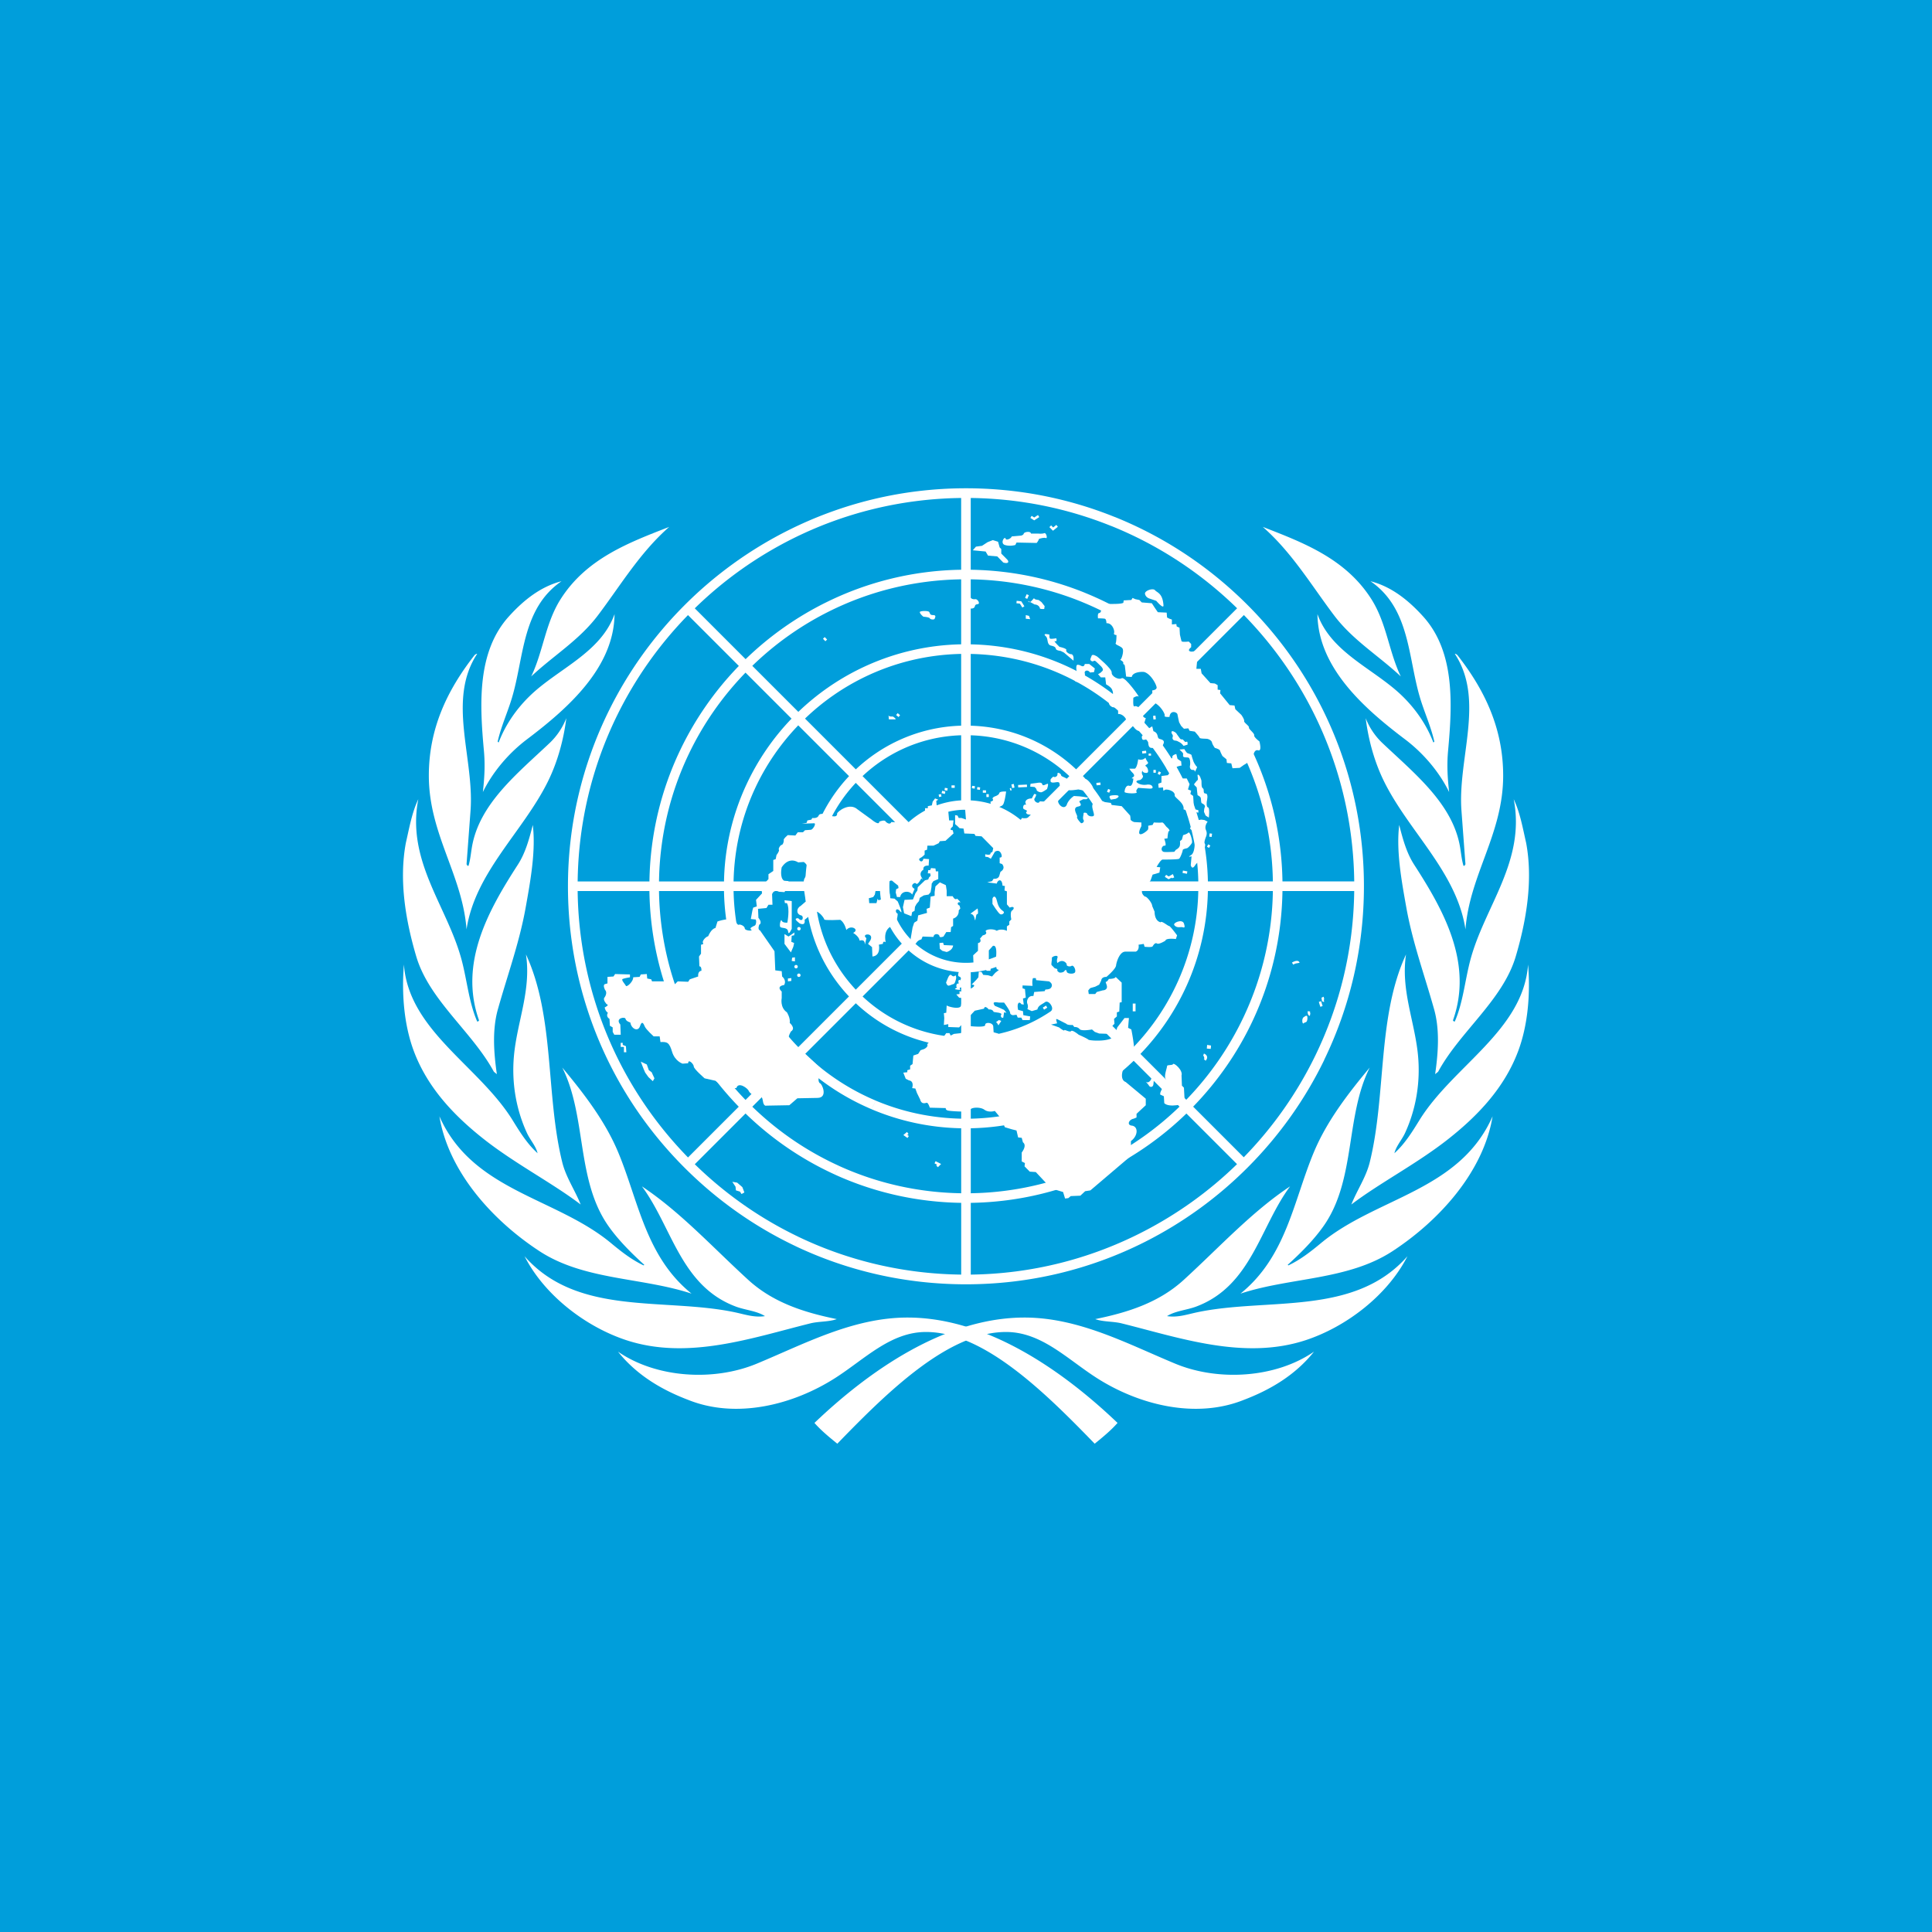 <svg viewBox="0 0 800 800" width="800" height="800" xmlns:xlink="http://www.w3.org/1999/xlink"
   xmlns="http://www.w3.org/2000/svg">
   <defs id="defs8" />
   <path fill="#009edb" fill-rule="evenodd" d="M 0,0 H 800 V 800 H 0 Z" id="path1" style="stroke-width:0.816" />
   <path id="a" fill="#ffffff"
      d="m 462.75,589.2 c -2.694,3.079 -6.18,5.956 -9.466,8.608 -21.233,-21.943 -46.16,-46.262 -69.854,-46.262 -14.69,0 -25.27,11.182 -37.613,19.072 -17.13,10.949 -40.626,17.115 -60.761,9.08 -10.83,-4.113 -21.323,-10.17 -29.165,-20.01 15.848,10.93 39.58,12.4 57.472,4.977 19.776,-8.205 39.904,-19.099 62.44,-19.099 33.223,0 64.797,22.473 86.947,43.635 z M 217.21,520.186 c 21.996,25.039 57.87,16.983 87.234,23.237 4.087,0.87 7.926,2.227 12.313,1.554 -3.49,-2.214 -8.118,-2.463 -12.15,-3.982 -22.783,-8.583 -26.335,-32.967 -38.804,-49.748 15.926,10.587 29.12,25.082 44.012,38.703 10.364,9.48 23.277,13.537 36.67,16.262 -3.218,1.176 -7.428,0.899 -10.894,1.758 -24.056,5.968 -50.727,15.388 -76.324,6.941 -16.52,-5.451 -33.71,-18.361 -42.057,-34.725 z m -35.258,-57.95 c 13.72,31.063 48.191,33.496 71.111,52.552 4.358,3.624 8.679,6.959 13.466,9.191 l 0.247,-0.25 c -5.289,-4.785 -11.012,-10.488 -15.109,-16.44 -13.1,-19.035 -8.74,-45.052 -18.841,-65.232 9.177,10.988 17.784,22.302 23.068,34.883 8.503,20.246 11.392,43.342 30.463,58.726 -20.64,-6.81 -44.452,-5.454 -63.039,-17.628 -19.537,-12.797 -37.644,-32.996 -41.366,-55.802 z M 167.255,399.39 c 1.984,27.368 31.12,41.987 45.014,64.484 2.967,4.805 6.02,9.765 10.33,13.645 -0.672,-2.913 -3.07,-5.495 -4.39,-8.354 -4.455,-9.653 -6.472,-20.823 -5.36,-32.31 1.354,-13.975 7.18,-26.953 4.944,-41.655 11.975,25.848 8.112,58.162 15.033,86.11 1.531,6.183 5.296,11.594 7.616,17.45 -11.766,-8.951 -27.185,-16.896 -40.1,-27.076 -12.49,-9.845 -23.332,-21.384 -28.967,-36.399 -4.06,-10.819 -5.117,-23.724 -4.12,-35.895 z m 0.814,-50.426 c 1.405,-6.108 2.48,-12.43 5.138,-18.033 -5.031,25.817 12.144,44.466 18.008,66.802 2.21,8.417 2.966,17.36 6.37,25.215 0.317,0.17 0.592,-0.16 0.788,-0.414 -8.473,-23.771 3.948,-45.74 16.049,-64.477 3.18,-4.925 4.712,-10.66 6.197,-16.458 1.308,10.761 -0.982,23.218 -2.973,34.322 -2.563,14.296 -7.449,27.695 -11.332,41.488 -2.557,8.617 -1.883,18.342 -0.571,27.37 l -1.234,-0.984 c -9.009,-16.632 -26.784,-29.625 -32.152,-47.778 -4.29,-14.508 -7.258,-31.269 -4.288,-47.053 z m 9.502,-27.771 c 0,-19.537 7.607,-35.474 19.018,-50.024 0.331,-0.165 0.567,-0.497 0.994,-0.42 -12.561,19.109 -1.128,43.229 -2.742,64.902 l -1.657,22.244 c 0.246,0.162 0.246,0.83 0.83,0.574 0.742,-2.48 0.967,-5.118 1.399,-7.679 3.024,-17.932 18.77,-30.414 32.125,-43.074 a 28.528,28.528 0 0 0 6.961,-10.342 c -1.11,8.933 -3.602,18.09 -7.612,26.208 -10.279,20.81 -30.132,37.608 -33.703,61.257 -1.731,-22.665 -15.613,-39.514 -15.613,-63.646 z m 33.112,-65.903 c 6.316,-7.004 13.396,-12.46 21.824,-14.617 -16.366,11.253 -15.477,31.366 -20.488,48.183 -1.832,6.149 -4.525,11.91 -5.957,18.265 l 0.415,0.33 c 2.722,-7.184 7.394,-14.09 13.481,-19.833 11.511,-10.86 28.818,-17.434 34.514,-33.32 -0.26,22.076 -19.079,38.858 -36.266,51.84 -7.71,5.824 -14.26,13.642 -18.258,21.838 0.668,-6.1 0.971,-11.175 0.427,-17.129 -1.764,-19.285 -2.909,-40.904 10.308,-55.557 z m 66.428,-37.117 c -12.146,10.658 -20.25,24.377 -29.582,36.709 -7.76,10.257 -18.409,16.612 -27.567,25.219 4.943,-10.256 5.856,-22.008 12.134,-31.93 10.735,-16.967 28.478,-23.552 45.015,-29.998 z" />
   <use xlink:href="#a" width="100%" height="100%" fill="#ffffff" transform="matrix(-1,0,0,1,800,0)" id="use1" />
   <g fill="#ffffff" id="g8" transform="translate(-200)">
      <path
         d="m 748.33,438.85 -3.588,-1.958 a 161.5,161.5 0 0 1 -29.726,42.309 l -20.959,-20.96 c 10.268,-10.58 18.547,-22.59 24.646,-35.57 l -3.57,-1.953 a 127.56,127.56 0 0 1 -23.925,34.672 l -18.986,-18.986 a 100.06,100.06 0 0 0 19.286,-28.589 l -3.543,-1.933 a 96.54,96.54 0 0 1 -18.584,27.687 l -20.982,-20.982 a 66.27,66.27 0 0 0 13.406,-20.997 l -3.544,-1.933 a 62.703,62.703 0 0 1 -12.685,20.103 l -19.044,-19.041 a 35.338,35.338 0 0 0 9.016,-21.765 h 26.956 a 62.14,62.14 0 0 1 -4.243,20.703 l 3.544,1.933 a 66.37,66.37 0 0 0 4.668,-22.637 h 29.715 a 95.622,95.622 0 0 1 -8.224,36.929 l 3.543,1.933 c 5.403,-12.1 8.39,-25.25 8.653,-38.864 h 26.905 a 126.28,126.28 0 0 1 -11.935,51.766 l 3.572,1.953 c 7.812,-16.624 12.058,-34.845 12.338,-53.718 h 29.713 c -0.297,24.318 -6.026,47.344 -16.012,67.94 l 3.589,1.956 c 10.743,-22.127 16.446,-46.562 16.446,-71.883 0,-21.533 -4.126,-42.423 -11.964,-61.803 l -3.682,1.583 c 7.382,18.288 11.384,37.955 11.63,58.234 h -29.717 c -0.241,-16.178 -3.42,-31.866 -9.236,-46.49 l -3.654,1.566 c 5.61,14.138 8.68,29.294 8.917,44.924 h -26.908 a 100.02,100.02 0 0 0 -6.746,-34.29 l -3.655,1.57 a 96.082,96.082 0 0 1 6.433,32.72 h -29.718 a 66.45,66.45 0 0 0 -4.027,-20.982 l -3.654,1.568 a 62.433,62.433 0 0 1 3.712,19.414 h -26.956 a 35.334,35.334 0 0 0 -9.017,-21.765 l 19.063,-19.06 c 5.887,6.26 10.34,13.53 13.2,21.412 l 3.653,-1.568 c -3.06,-8.336 -7.797,-16.027 -14.048,-22.652 l 21.013,-21.011 c 8.967,9.333 15.811,20.169 20.347,31.924 l 3.655,-1.57 c -4.736,-12.21 -11.865,-23.468 -21.193,-33.162 l 19.026,-19.03 c 11.783,12.153 20.836,26.254 26.903,41.559 l 3.654,-1.566 c -6.268,-15.762 -15.605,-30.285 -27.749,-42.796 l 21.01,-21.014 c 14.86,15.222 26.321,32.885 34.061,52.066 l 3.682,-1.583 c -8.178,-20.239 -20.405,-38.828 -36.306,-54.728 -15.959,-15.96 -34.63,-28.215 -54.957,-36.395 l -1.464,3.727 c 19.223,7.743 36.925,19.218 52.175,34.105 l -21.01,21.013 c -12.3,-11.92 -26.55,-21.16 -42.02,-27.42 l -1.45,3.696 c 14.96,6.069 28.748,15.006 40.663,26.564 l -19.025,19.026 c -9.249,-8.898 -19.914,-15.807 -31.475,-20.537 l -1.452,3.695 c 11.062,4.533 21.264,11.145 30.12,19.65 l -21.01,21.01 c -5.91,-5.57 -12.668,-9.942 -19.97,-12.991 l -1.453,3.698 a 62.362,62.362 0 0 1 18.615,12.103 l -19.06,19.06 c -6.058,-5.426 -13.651,-8.571 -21.77,-9.014 V 304.47 a 62.274,62.274 0 0 1 22.215,4.807 l 1.453,-3.699 c -7.424,-3.101 -15.418,-4.838 -23.667,-5.08 v -29.717 c 12.032,0.242 23.69,2.687 34.528,7.129 l 1.452,-3.696 c -11.294,-4.62 -23.446,-7.16 -35.98,-7.402 v -26.92 c 15.955,0.244 31.426,3.426 45.815,9.26 l 1.45,-3.696 c -14.847,-6.014 -30.803,-9.29 -47.267,-9.534 v -29.72 c 20.24,0.246 39.871,4.235 58.125,11.585 l 1.464,-3.727 c -19.314,-7.777 -40.126,-11.874 -61.572,-11.874 -26.495,0 -51.529,6.321 -73.729,17.477 l 1.811,3.466 c 21.482,-10.764 45.25,-16.628 69.933,-16.926 v 29.72 a 130.2,130.2 0 0 0 -56.117,13.608 l 1.805,3.456 c 16.713,-8.273 35.162,-12.806 54.312,-13.098 v 26.91 a 99.56,99.56 0 0 0 -41.81,10.081 l 1.815,3.472 c 12.341,-5.99 25.911,-9.3 39.995,-9.584 v 29.719 a 66.129,66.129 0 0 0 -26.195,6.24 l 1.825,3.486 c 7.566,-3.516 15.82,-5.493 24.37,-5.758 v 26.96 a 35.496,35.496 0 0 0 -11.846,2.737 l 1.822,3.483 a 31.63,31.63 0 0 1 12.01,-2.35 c 8.466,0 16.425,3.297 22.413,9.283 5.988,5.987 9.284,13.95 9.284,22.417 0,17.478 -14.217,31.702 -31.698,31.702 -8.469,0 -16.43,-3.298 -22.417,-9.285 -5.987,-5.99 -9.284,-13.95 -9.284,-22.417 0,-8.468 3.297,-16.43 9.284,-22.417 a 31.674,31.674 0 0 1 10.407,-6.933 l -1.822,-3.484 a 35.632,35.632 0 0 0 -9.91,6.285 l -19.07,-19.071 a 62.443,62.443 0 0 1 16.455,-11.153 l -1.825,-3.486 a 66.742,66.742 0 0 0 -17.42,11.852 l -21.032,-21.033 a 96.267,96.267 0 0 1 24.653,-17.194 l -1.815,-3.472 a 100.64,100.64 0 0 0 -25.611,17.89 l -19.06,-19.058 a 127.08,127.08 0 0 1 32.168,-22.725 l -1.805,-3.456 a 131.7,131.7 0 0 0 -33.13,23.417 L 487.69,251.892 a 160.95,160.95 0 0 1 40.368,-28.763 l -1.81,-3.466 c -32.088,16.125 -58.21,42.403 -74.118,74.617 l 3.453,1.863 a 160.96,160.96 0 0 1 29.3,-41.445 l 21.056,21.056 a 131.53,131.53 0 0 0 -24.141,34.556 l 3.44,1.857 c 5.87,-12.263 13.74,-23.621 23.463,-33.648 l 19.061,19.059 a 100.56,100.56 0 0 0 -18.75,27.436 l 3.447,1.86 a 96.044,96.044 0 0 1 18.079,-26.521 l 21.032,21.033 a 66.726,66.726 0 0 0 -12.863,19.673 l 3.475,1.88 a 62.34,62.34 0 0 1 12.173,-18.768 l 19.07,19.07 c -5.235,5.852 -8.559,13.417 -9.02,21.755 h -26.962 a 62.413,62.413 0 0 1 4.739,-22.059 l -3.476,-1.88 a 66.147,66.147 0 0 0 -5.233,23.939 h -29.715 c 0.268,-13.373 3.267,-26.286 8.7,-38.124 l -3.448,-1.86 a 99.536,99.536 0 0 0 -9.218,39.985 h -26.913 c 0.283,-18.584 4.546,-36.512 12.358,-52.832 l -3.439,-1.857 c -7.994,16.6 -12.591,35.129 -12.883,54.689 h -29.721 c 0.292,-24.271 5.964,-47.658 16.387,-68.855 l -3.453,-1.863 c -10.835,21.946 -16.952,46.619 -16.952,72.704 0,15.956 2.279,31.55 6.632,46.448 l 3.892,-0.98 a 161.3,161.3 0 0 1 -6.506,-43.482 h 29.716 a 131.37,131.37 0 0 0 5.622,36.223 l 3.853,-0.97 c -3.446,-11.298 -5.32,-23.137 -5.506,-35.253 h 26.908 a 100.49,100.49 0 0 0 4.752,28.662 l 3.86,-0.974 a 96.35,96.35 0 0 1 -4.64,-27.688 h 29.715 a 66.558,66.558 0 0 0 3.824,20.412 l 3.862,-0.975 a 62.595,62.595 0 0 1 -3.717,-19.436 h 26.959 a 35.334,35.334 0 0 0 9.014,21.765 l -19.061,19.062 c -5.88,-6.258 -10.332,-13.519 -13.196,-21.39 l -3.862,0.974 c 3.05,8.554 7.858,16.447 14.25,23.222 l -21.01,21.012 c -10.22,-10.64 -17.7,-23.25 -22.13,-36.95 l -3.86,0.974 c 4.6,14.386 12.444,27.62 23.191,38.79 l -19.029,19.03 c -14.23,-14.674 -24.508,-32.179 -30.315,-51.232 l -3.853,0.971 c 5.984,19.737 16.617,37.877 31.36,53.067 l -21.011,21.012 c -18.596,-19.054 -31.878,-41.923 -39.18,-66.819 l -3.893,0.98 c 7.66,26.21 21.79,50.237 41.638,70.08 13.441,13.445 28.804,24.266 45.46,32.24 l 1.972,-3.498 c -15.763,-7.512 -30.344,-17.635 -43.19,-30.177 l 21.01,-21.01 a 131.1,131.1 0 0 0 36.837,25.209 l 1.96,-3.478 c -13.157,-5.97 -25.325,-14.202 -35.986,-24.537 l 19.027,-19.028 c 8.918,8.58 19.157,15.305 30.245,20.016 l 1.96,-3.472 c -10.77,-4.52 -20.73,-11.02 -29.39,-19.34 l 21.012,-21.012 c 6.752,6.37 14.612,11.167 23.133,14.22 l 1.986,-3.517 a 62.285,62.285 0 0 1 -22.31,-13.51 l 19.061,-19.062 c 6.054,5.43 13.646,8.573 21.765,9.018 v 26.959 a 62.55,62.55 0 0 1 -18.516,-3.404 l -1.986,3.517 a 66.404,66.404 0 0 0 20.502,3.856 v 29.713 c -12.296,-0.246 -24.21,-2.792 -35.249,-7.423 l -1.959,3.472 c 11.641,4.948 24.215,7.672 37.208,7.923 v 26.909 c -17.706,-0.273 -34.806,-4.165 -50.494,-11.283 l -1.96,3.477 c 16.285,7.442 34.056,11.501 52.455,11.776 v 29.712 c -23.602,-0.283 -46.38,-5.634 -67.111,-15.51 l -1.973,3.498 c 21.91,10.487 46.06,16.031 71.07,16.031 26.233,0 51.51,-6.13 74.258,-17.64 l -1.878,-3.643 c -21.215,10.745 -45.098,16.955 -70.398,17.266 v -29.713 c 20.059,-0.297 39.368,-5.105 56.814,-13.88 l -1.855,-3.596 A 126.23,126.23 0 0 1 601.976,494.1 v -26.909 c 15.05,-0.29 29.535,-3.9 42.657,-10.446 l -1.844,-3.578 a 95.58,95.58 0 0 1 -40.813,10.053 v -29.713 c 9.585,-0.28 18.812,-2.587 27.21,-6.698 l -1.83,-3.557 a 62.204,62.204 0 0 1 -25.38,6.284 V 402.58 a 35.326,35.326 0 0 0 21.768,-9.018 l 19.041,19.043 a 62.85,62.85 0 0 1 -15.43,10.647 l 1.831,3.557 a 66.595,66.595 0 0 0 16.426,-11.377 l 20.978,20.979 a 96.468,96.468 0 0 1 -23.802,16.756 l 1.844,3.578 a 100.27,100.27 0 0 0 24.8,-17.492 l 18.985,18.984 a 127.52,127.52 0 0 1 -31.482,22.361 l 1.855,3.596 a 131.09,131.09 0 0 0 32.476,-23.106 l 20.959,20.959 c -11.693,11.413 -25.137,21.024 -39.851,28.473 l 1.878,3.643 a 165.13,165.13 0 0 0 42.27,-30.63 c 13.222,-13.219 23.891,-28.305 31.825,-44.645 z"
         id="path2" />
      <path
         d="m 608.42,328.87 0.047,1.193 1.003,-0.048 -0.055,-1.185 z m -1.459,-1.626 h 1.328 v 1.012 h -1.328 z m -1.228,-0.179 0.14,-1.001 -1.167,-0.167 -0.14,0.993 z m -2.152,-0.514 -1.16,-0.168 0.141,-1.004 1.16,0.168 z m -9.58,-1.337 h 1.328 v 1.013 h -1.328 z m -1.736,2.185 0.141,-1.002 -1.16,-0.167 -0.14,1.002 z m -1.04,1.361 -1.332,-0.338 0.242,-0.982 1.332,0.339 z m -2.38,1.247 -0.165,-1.013 0.985,-0.165 0.165,1.012 z m -130.49,105.71 h 1.003 l -0.173,-2.528 -1.331,-0.51 v -0.842 h -0.83 v 1.686 h 1.331 z m 10.31,7.418 1.16,0.851 1.167,2.529 -0.666,1.176 -1.825,-1.685 -1.332,-1.853 -0.666,-1.518 -1.168,-3.038 2.492,1.177 z m 39.564,50.617 -1.168,0.676 -0.665,-1.01 -1.661,-0.509 -0.165,-1.518 -1.332,-2.028 1.998,0.342 2.155,1.853 z m 86.605,-154.03 h -1.828 l -0.333,-3.71 0.998,-0.678 v -1.855 h -5.82 l -0.165,-1.854 0.833,-0.507 -1.331,-0.506 -0.998,1.348 -0.33,1.519 -1.663,0.339 v 0.842 h -1.163 v 2.192 l -4.656,3.88 -9.308,-0.335 c -0.668,1.517 -2.33,-0.17 -2.33,-0.17 -0.33,-1.012 -2.657,0 -2.657,0 0,1.857 -3.158,-0.843 -3.158,-0.843 l -5.82,-4.219 c -3.324,-3.036 -8.31,0.845 -8.476,1.687 0.166,2.363 -3.823,0.507 -3.823,0.507 0,0 -3.324,-1.011 -3.824,0.339 -0.497,1.348 -2.662,1.013 -2.662,1.013 l -0.333,0.674 -1.663,0.337 -0.33,1.011 -1.996,0.34 4.986,-0.17 c 1.33,-0.169 -0.5,2.869 -1.33,2.7 l -2.324,0.169 -0.834,0.842 h -2.16 l -0.997,1.352 -3.157,-0.17 c 0,0 -1.83,1.519 -1.662,2.024 0.166,0.507 -0.333,2.026 -0.833,2.026 -0.499,0 -1.496,1.517 -1.163,2.023 0.334,0.507 -0.997,2.194 -0.997,2.194 l -0.331,1.689 -0.997,0.335 v 4.556 l -1.996,1.35 v 2.024 l -2.994,3.206 0.334,2.698 -2.492,2.7 0.33,2.7 -1.496,0.506 -0.33,1.18 -0.665,3.542 1.662,0.17 c 0.829,-0.338 0.664,2.194 0,2.53 -0.667,0.338 -2.496,1.011 -1.496,1.685 0.998,0.678 -2.66,0.508 -2.66,-0.505 0,-1.01 -1.996,-1.855 -2.493,-1.517 -0.5,0.336 -1.332,-1.518 -1.332,-1.518 -1.828,-1.855 -7.48,0.168 -7.48,0.168 l -0.834,2.699 c -1.826,0.339 -2.99,3.375 -2.99,3.375 -1.496,0.507 -2.659,2.36 -2.16,2.867 0.498,0.507 -0.833,0.675 -0.833,0.675 v 3.713 l -0.83,1.18 0.164,4.048 c 1,0 0.834,1.858 0.834,1.858 -1.663,0.168 -1.333,2.362 -1.333,2.362 l -3.489,1.18 -0.664,1.012 -4.322,-0.17 -1.163,1.182 -1.167,-1.182 h -8.311 l -0.33,-0.843 -1.663,-0.34 -0.168,-1.853 -2.492,0.167 -0.498,1.013 -2.661,0.167 c 0.166,1.688 -2.66,4.22 -2.99,3.547 -0.337,-0.676 -2.164,-2.534 -1.331,-2.868 0.832,-0.34 2.994,-0.679 2.994,-0.679 v -1.18 l -6.153,-0.167 -0.663,1.013 -2.496,0.167 v 2.7 l -1.162,0.338 c -0.833,0.504 0.164,2.362 0.164,2.362 1.164,1.18 -0.164,3.034 -0.164,3.034 -1,1.013 0.829,2.871 0.829,2.871 1.331,0.335 -0.83,1.348 -0.83,1.348 0.33,1.686 1.33,2.193 1.33,2.193 -1,1.686 0.667,2.528 0.667,2.528 l 0.164,2.872 1.164,0.675 v 1.852 l 0.664,1.182 h 2.66 l -0.166,-4.217 c -2.328,-2.7 1.993,-3.375 2.162,-2.365 0.168,1.013 1.996,1.52 1.996,1.52 0.333,2.532 3.16,4.048 3.988,1.52 0.832,-2.534 1.497,-1.013 1.996,0.166 0.499,1.183 3.653,4.051 3.653,4.051 h 2.496 l 0.334,2.363 c 2.825,-0.17 3.654,0.172 4.818,4.048 1.166,3.878 4.323,4.891 4.323,4.891 l 2.328,-0.168 c 0,-2.022 2.328,0.34 2.328,1.354 0,1.008 4.487,4.889 4.487,4.889 l 4.487,1.01 4.16,3.379 3.156,-0.338 h 1.332 c 0.829,-2.871 4.82,0.166 5.15,1.18 0.336,1.012 2.995,2.7 3.324,1.854 0.335,-0.842 2.163,-0.335 2.496,2.193 0.332,2.534 1.494,2.027 1.494,2.027 l 9.477,-0.169 3.324,-2.871 8.48,-0.166 c 4.32,-0.169 1.66,-6.075 0.832,-6.075 -1.497,-1.18 0.497,-6.072 0.497,-6.072 l -12.135,-11.303 c -2.826,0 -0.333,-4.051 -0.333,-4.051 2.16,-1.351 -0.5,-3.54 -0.5,-3.54 0.334,-2.028 -1.164,-4.39 -1.164,-4.39 -2.99,-2.024 -2.16,-5.906 -2.16,-5.906 v -2.7 c -2.492,-2.36 0.998,-2.7 0.998,-2.7 1.162,-2.02 -0.833,-3.54 -0.833,-3.54 l -0.165,-2.194 -2.66,-0.339 -0.33,-7.93 -5.985,-8.601 c -1.166,-0.34 -0.334,-2.363 -0.334,-2.363 1.496,-0.844 -0.335,-2.866 -0.335,-2.866 l -0.165,-3.713 3.49,-0.34 0.832,-1.347 h 1.662 l -0.165,-4.387 c 0.83,-2.193 2.824,-1.013 2.824,-1.013 l 2.327,0.17 1.332,-2.532 0.33,-2.025 -1.827,-0.167 c -1.995,-1.182 -0.998,-5.567 -0.998,-5.567 3.159,-4.726 6.814,-2.026 6.814,-2.026 l 2.33,-0.167 c 3.489,2.36 0.33,6.747 0.33,6.747 -0.665,1.013 -0.33,4.218 -0.33,4.218 l 0.83,5.397 -2.162,1.858 c -1.827,1.013 -1.827,3.374 0.168,3.88 1.329,0.167 0.83,3.374 -1.166,1.18 -2.99,0 1.666,2.7 0.335,2.022 2.993,1.52 2.325,-1.348 2.325,-1.348 l 3.993,-3.206 c 1.497,-1.18 4.157,2.532 4.157,3.039 0,0.505 6.648,0.166 6.648,0.166 1.828,1.181 2.492,4.22 2.492,4.22 1.831,-2.365 5.653,-0.172 2.828,1.18 2.657,1.687 2.657,3.204 2.657,3.204 2.164,-0.674 2.164,1.013 2.164,1.52 0,0.506 0.664,-2.53 0.664,-2.53 -2.493,-1.857 3.324,-2.532 1.664,0.843 l -1,1.52 1.664,1.348 0.164,3.882 c 3.659,-0.34 2.661,-4.895 2.661,-4.895 l 1.662,-0.336 c 0,-1.52 1.162,-0.676 1.162,-0.676 -1.162,-5.737 2.662,-6.747 2.662,-6.747 2.16,-0.506 2.326,-5.064 2.326,-5.064 -1.494,-0.674 -0.666,-3.035 0.998,-1.009 1.66,2.021 -0.998,-4.052 -0.998,-4.052 l -1.33,-1.18 -1.827,-0.168 -0.168,-1.856 h -2.99 l -0.5,2.363 -1.162,0.337 -0.335,-0.676 -0.497,1.856 h -2.992 l -0.165,-2.024 1.828,-0.506 0.665,-1.012 0.497,-2.7 h 2.163 l 2.825,-0.843 c 0.164,-2.868 1.662,-2.192 1.662,-2.192 l 0.997,0.842 1.496,1.181 0.167,1.01 -0.999,0.506 -0.164,1.352 0.499,1.855 h 1.328 c 0.499,-2.7 3.992,-2.7 4.988,-1.012 l 0.999,-2.362 c -2.327,-1.18 -0.044,-3.038 0.62,-2.193 0.665,0.844 2.205,-2.193 2.205,-2.193 0,0 1.163,1.518 0,-0.507 -1.164,-2.025 0.83,-3.036 0.83,-3.036 -0.331,-2.024 2.162,-1.687 2.162,-1.687 l 0.167,-2.698 -2.33,-0.171 c -0.495,2.362 -2.49,0.339 -1.494,-0.167 1,-0.507 1.993,-1.52 1.993,-1.52 V 352.2 l 0.999,-0.337 0.165,-1.687 h 2.495 l 2.16,-1.012 0.5,-0.844 2.326,-0.168 3.324,-3.038 -0.33,-1.348 c -1.995,0 0,-1.52 0,-1.52 l 0.328,-2.524 z"
         id="path3" />
      <path
         d="m 527.84,373.12 -2.993,-0.337 0.168,1.18 h 0.83 c 1.328,2.363 0.166,8.098 0.166,8.098 0,0 -1.993,0.167 -2.327,-0.843 -0.33,-1.012 -1.164,2.194 -0.5,2.7 0.665,0.504 2.994,0 3.16,1.857 0.164,1.854 1.496,-1.182 1.496,-1.182 z"
         id="path4" />
      <path
         d="m 528.5,392.01 0.337,-1.519 -1.167,-0.5 0.164,-2.53 1.003,-0.174 0.165,-1.185 -2.5,1.694 -1.66,-1.01 v 4.047 l 2.663,3.538 z m 0.666,4.389 -1.16,0.167 -0.172,1.352 1.332,0.167 z m -1.496,8.603 -1.41,0.167 v 1.185 l 1.41,-0.167 z m 1.96,-4.006 c 0.39,0 0.703,-0.319 0.703,-0.713 a 0.708,0.708 0 0 0 -0.703,-0.717 0.71,0.71 0 0 0 -0.705,0.717 c 0,0.394 0.316,0.713 0.705,0.713 z"
         id="path5" />
      <circle cx="530.79" cy="403.83" r="0.71" id="circle5" />
      <circle cx="530.83" cy="384.56" r="0.71" id="circle6" />
      <path
         d="m 588.51,364.01 v -3.204 h -0.995 l -0.165,-1.185 -1.833,-0.167 -0.33,0.843 h -0.83 l -0.172,1.352 h 1.003 l 0.164,1.01 -0.665,0.675 -0.33,0.843 -1.331,0.342 -2.993,2.87 -0.165,1.344 -0.83,1.185 -0.995,2.528 -3.494,0.167 -0.666,3.038 0.493,2.528 2.993,1.185 0.337,-1.686 0.995,-0.509 0.172,-1.685 0.658,-1.185 1.003,-1.177 0.33,-1.352 1.66,-1.01 1.998,-0.341 0.83,-1.01 0.337,-2.02 0.118,-1.518 0.713,-1.018 z m 3.488,7.09 v -2.362 l -0.335,-2.194 -2.49,-1.18 -1.828,1.687 -0.334,2.363 v 1.517 l -1.662,0.338 -0.335,4.555 -1.328,0.507 0.167,1.687 -3.656,1.012 -0.333,2.193 -1.328,0.843 -0.669,2.025 -0.83,4.893 c 0,0 1.498,2.868 2.328,1.518 0.832,-1.349 2.16,-1.518 2.16,-1.518 l 0.5,-1.182 4.488,0.169 c 0.333,-1.858 2.494,-1.18 2.494,-0.337 0,0.843 1.663,0.167 1.663,0.167 l 1.162,-1.855 h 1.827 l 0.167,-2.023 0.832,-0.507 v -3.038 c 2.661,-0.843 2.326,-3.373 2.326,-3.373 l 0.669,-0.843 -0.334,-1.18 c -1.332,-0.507 -0.668,-1.69 0.164,-1.352 0.834,0.337 -1.163,-1.519 -1.163,-1.519 -0.997,0.846 -1.826,-1.011 -1.826,-1.011 z m 2.66,20.41 c -0.165,2.024 -2.66,2.7 -2.66,2.7 l -1.828,-0.506 -0.997,-0.844 -0.167,-2.363 1.495,-0.167 0.333,1.013 z m 8.98,-10.79 c 0.36,1.471 0.33,-2.365 0.995,-2.194 0.664,0.168 0.168,-2.36 0.168,-2.36 l -2.993,2.19 c 1.496,0.17 1.66,1.69 1.83,2.364 z m 8.81,-8.78 c 0.664,1.52 0.5,3.713 2.99,5.4 0.842,0.569 -0.499,1.688 -1.332,1.18 -0.83,-0.505 -3.154,-4.219 -3.154,-4.219 v -2.192 c 0.498,-1.349 1.208,-0.823 1.496,-0.169 z m 2.158,50.781 -0.995,-0.342 -1.16,0.85 0.494,0.502 0.494,0.843 z m -6.318,-2.191 v 2.03 m 25.371,-5.317 -0.532,-0.851 -1.324,0.835 0.525,0.859 z m 46.779,36.017 1.498,0.673 0.164,2.868 c 1.997,2.024 8.48,0.338 8.48,-0.169 0,-0.507 -0.335,-6.241 -0.335,-6.241 l -0.833,-0.845 -0.164,-4.22 c 0.664,-2.193 -3.16,-5.4 -3.491,-4.72 -0.333,0.672 -2.494,0.164 -2.494,0.841 0,0.673 -1.328,4.048 -0.664,5.23 0.664,1.182 -0.5,1.182 -0.665,2.362 -0.165,1.18 -1.829,3.208 -1.496,4.221 z m -3.66,-6.75 c -0.315,1.278 -1.493,2.024 -2.158,1.517 -0.669,-0.507 0.827,0.842 1.162,1.52 0.332,0.673 1.328,0.673 1.663,0 0.33,-0.679 0.165,-2.193 0.5,-2.868 0.33,-0.676 -1,-0.844 -1.167,-0.17 z m -7.73,-30.95 h 1.162 v 3.207 h -1.162 z m 17.21,-32.48 c -0.725,-0.983 3.324,-2.7 3.989,-0.674 0.664,2.022 0,1.687 -0.665,1.518 -0.667,-0.17 -2.326,0.505 -3.324,-0.844 z m 3.402,-21.606 1.825,0.334 0.18,-0.994 -1.833,-0.334 z m -4.482,0.747 -1.237,0.7 -1.082,-0.684 -0.525,0.85 1.332,0.844 0.251,0.159 0.25,-0.144 1.004,-0.564 0.125,0.31 0.924,-0.374 -0.337,-0.842 -0.211,-0.533 z m 6.23,-39.881 h -2.495 c 0,0 0.832,0.337 -1.493,-1.857 -2.331,-2.192 -3.824,0.507 -3.824,0.507 l -2.66,0.337 v 2.7 l -1.332,0.505 0.168,1.688 1.828,-0.168 c 0,0 0,2.024 0.5,1.181 0.5,-0.844 4.655,0.167 4.321,2.193 -0.135,0.832 4.158,3.035 3.66,5.734 2.16,0.339 1.661,2.533 1.661,2.533 l 2.825,0.337 0.833,-1.687 0.83,0.169 v -1.013 l -1.832,-0.506 -0.33,-5.4 -1.163,-0.843 0.331,-1.35 -1.328,-0.507 0.665,-2.192 z m 7.31,17.21 -1.329,-0.167 -2.996,0.506 -1.659,3.205 c 0,0 0.83,0.506 1.493,1.687 0.665,1.182 0.999,8.097 -0.996,9.28 -1.993,1.181 0.168,0.504 0.168,0.504 l -0.335,3.712 c 0.5,1.688 1.329,0.846 1.828,0 0.503,-0.84 1.002,-1.01 1.666,-1.854 0.665,-0.845 1.661,-2.362 1.828,-3.544 0.165,-1.18 0.997,-3.035 0.497,-3.542 -0.497,-0.506 0.5,-2.867 0.5,-2.867 0,0 0.665,-1.352 0,-2.7 -0.664,-1.351 0.166,-2.87 0.665,-3.545 z m 2.01,6.883 0.17,-1.35 0.992,0.128 -0.17,1.35 z m -0.06,4.662 -0.89,-0.453 0.499,-1.011 0.89,0.452 z m -1.45,-13.395 -0.667,-1.52 c 0,0 0,-1.347 0.332,-2.025 0.335,-0.674 -0.664,-1.347 -1.161,-1.517 -0.5,-0.17 -0.332,-1.518 -0.5,-2.194 -0.165,-0.674 -1.327,-1.18 -1.327,-1.18 0,0 -0.336,-2.53 -0.336,-3.036 0,-0.506 -1.495,-1.18 -0.996,-1.688 0.5,-0.506 0.833,-1.18 1.332,-1.519 0.499,-0.337 -0.5,-2.7 0.33,-2.193 0.832,0.507 0.832,1.35 1.165,2.025 0.332,0.674 -0.167,3.037 0.665,3.544 0.83,0.504 -0.168,2.19 1.163,2.19 1.329,0 0.5,3.208 0.5,3.208 0,0 -0.335,2.36 0.495,2.53 0.833,0.169 0.335,4.218 0.335,4.218 z m -10.8,-27.34 c 0.497,0.674 1.495,1.18 1.495,1.857 0,0.675 -0.332,1.18 0.667,1.349 0.995,0.168 1.662,-0.17 1.993,0.674 0.333,0.843 0.333,2.193 0.168,2.868 -0.168,0.676 0.165,1.687 0.995,1.687 0.833,0 0.998,0.17 0.998,0.676 0,0.505 0.998,-1.857 0.998,-1.857 -0.833,-0.674 -1.498,-2.194 -1.498,-2.194 0,0 -0.83,-2.361 -0.83,-2.698 0,-0.338 -1.162,-0.676 -1.66,-0.844 -0.5,-0.17 -1.333,-1.687 -1.333,-1.687 l -1.993,0.17 z m 1.66,-1.51 c -0.5,-0.677 -0.999,-1.182 -1.663,-1.518 -0.663,-0.339 -1.162,-0.676 -1.83,-0.676 -0.664,0 -1.327,-0.676 -0.998,-1.518 0.335,-0.844 -0.5,-1.181 -0.5,-1.857 0,-0.674 0.5,-0.674 1.332,-0.168 0.833,0.507 0.665,0.674 1.333,1.52 0.663,0.842 0.994,1.686 1.658,1.517 0.668,-0.17 1.166,1.518 1.83,1.012 0.665,-0.506 0.5,1.18 0.5,1.18 z m -19.45,19.06 c 0.917,0.932 -4.986,0.673 -4.986,0 0,-0.674 0.5,-3.035 1.993,-2.532 1.497,0.508 1.661,-3.035 1.661,-3.035 0,0 -1.328,0.167 -0.164,-0.507 1.163,-0.674 0,-1.687 -0.5,-2.193 -0.498,-0.507 -0.997,-1.35 -0.997,-1.35 h 2.33 c 0.998,-0.676 1.327,-3.88 1.327,-3.88 1.994,0.674 2.992,-0.676 2.992,-0.676 0,0 0.337,1.012 1,1.858 0.665,0.842 -1.665,1.18 -0.833,1.687 0.834,0.506 1.164,2.023 0.834,2.528 -0.335,0.507 -2.166,0.17 -2.166,-0.505 0,-0.675 -0.664,0.844 0,1.688 0.665,0.843 -0.83,2.023 -1.163,2.023 -0.333,0 -2.49,0.339 -0.664,1.35 1.827,1.012 3.826,0.508 3.826,0.508 0,0 1.495,-0.17 1.993,0.675 0.5,0.843 -0.165,1.012 -0.996,1.012 -0.83,0 -4.822,-0.339 -4.822,-0.339 0,0 -1.163,1.182 -0.665,1.688 z m -10.64,1.52 c 0.834,-0.169 2.824,-0.339 3.159,0.168 0.334,0.505 -1.164,1.18 -1.164,1.18 l -1.995,0.338 c -0.664,-0.844 -0.83,-1.517 0,-1.686 z m 21.45,-14.17 c 1.329,-0.674 4.154,-0.674 3.989,-1.687 -0.165,-1.012 1.661,-1.35 1.661,-1.35 l 0.5,2.024 1.496,1.012 0.167,1.856 c 0,0 0.497,-0.337 -1.33,0.17 -1.83,0.506 -0.664,1.348 -0.664,1.348 l -3.991,0.169 -0.5,-1.688 z m -6.49,-9.11 c 1.01,0 -0.33,3.88 2.326,3.543 2.66,-0.339 0.17,1.18 2.162,1.349 1.996,0.17 1.497,-1.518 2.161,-2.698 0.667,-1.181 0.335,-1.857 -0.83,-2.194 -1.166,-0.337 -1.166,-0.337 -1.496,-1.689 -0.331,-1.348 -1.662,-1.687 -1.662,-1.687 l -0.5,-2.023 -2.161,1.349 -2.16,2.868 c 0,2.195 1.162,1.182 2.16,1.182 z m 4.4,14.256 0.5,-1.012 0.894,0.454 -0.5,1.012 z m -1.74,-1.606 h 0.998 v 1.181 h -0.998 z m 0.839,-22.48 0.167,1.518 -0.991,0.112 -0.168,-1.516 z m -2.829,15.73 h 0.998 v 0.845 h -0.998 z m -2.618,-0.017 -0.098,-1.009 1.663,-0.166 0.098,1.008 z m -13.714,16.225 -0.914,-0.399 0.5,-1.18 0.913,0.398 z m -5.218,-3.071 -0.097,-1.005 1.665,-0.167 0.097,1.005 z m -32.497,-0.145 0.047,1.01 3.65,-0.167 -0.046,-1.01 z m -2.448,1.298 -0.331,-1.517 0.975,-0.219 0.331,1.516 z m -0.699,1.045 -0.315,-0.96 0.498,-0.169 0.315,0.961 z m 8.314,-2.845 -0.165,1.18 1.826,0.17 c 0,0 0.83,0.676 0.83,1.18 0,0.507 1.166,1.012 1.83,1.012 0.665,0 2.493,-1.35 2.493,-1.35 0,0 0.832,-2.362 0.168,-2.194 -0.667,0.168 -1.996,1.181 -2.16,0.168 -0.17,-1.012 -2.161,-0.506 -2.161,-0.506 z m 8.31,-1.86 c 0,0.505 -0.33,1.18 0.664,1.35 1.002,0.167 2.83,-0.674 2.995,0.337 0.168,1.012 0.168,1.689 1.496,2.196 1.328,0.504 2.162,0.674 3.159,0.674 0.995,0 3.16,-0.34 3.16,-0.34 0,0 2.351,0.368 2.824,0.845 1.828,1.855 2.99,2.361 3.49,1.518 0.498,-0.844 -0.166,-2.698 -0.331,-3.373 -0.168,-0.677 -2.496,-3.882 -3.327,-3.207 -0.83,0.676 -0.996,0 -2.493,0.505 -1.496,0.506 -4.655,0.17 -4.82,-0.505 -0.165,-0.676 -2.492,-1.01 -2.492,-1.687 0,-0.676 -1.661,-1.518 -1.497,-0.507 0.165,1.012 -1.162,1.518 -1.5,1.183 -0.33,-0.338 -1.328,1.011 -1.328,1.011 z m 38.24,-21.6 1.166,-3.71 c -1.661,-0.338 -1.331,-2.192 -1.331,-2.192 -0.166,-1.52 -2.492,-3.206 -3.324,-2.7 -0.83,0.505 -0.5,-3.544 -0.5,-3.544 0,0 1.498,-1.01 2.162,-0.505 0.665,0.505 -5.65,-8.435 -6.982,-7.592 -1.329,0.844 -4.319,-0.843 -4.154,-2.363 0.166,-1.517 -5.984,-6.58 -5.984,-6.58 0,0 -1.996,-1.347 -2.327,-0.335 -0.333,1.011 -0.997,1.687 0,2.191 0.996,0.508 0.83,-0.842 1.992,0.337 1.164,1.181 3.327,2.7 2.495,3.713 -0.832,1.014 -1.83,1.35 -1.83,1.35 l 1.166,1.35 h 1.828 l 0.333,2.867 c 0,0 1.993,1.013 2.493,2.194 0.499,1.18 0.499,1.856 0,2.532 -0.5,0.674 -1.493,1.855 -1.329,3.034 0.165,1.181 1.496,1.688 1.496,1.688 l 1.328,0.17 1,0.506 v 2.195 c 1.327,-0.339 3.488,1.515 3.323,2.698 -0.165,1.18 0.33,0.505 1.993,1.687 1.664,1.18 1.166,1.35 2.329,2.194 1.164,0.84 2.162,0.335 2.657,-1.185 z"
         id="path6" />
      <path
         d="m 645.86,278.14 c -0.165,-0.676 -0.5,-3.039 0.499,-2.87 0.997,0.17 0.333,0 1.496,0.507 1.164,0.507 1.33,-0.843 1.33,-0.843 h 1.83 l 2.325,1.854 -0.333,1.52 -1.662,0.167 c -0.83,-1.348 -2.493,-0.842 -2.16,0.34 0.332,1.18 -0.83,3.373 -1.494,3.54 -0.665,0.17 -2.83,0.17 -2.66,-0.841 0.165,-1.013 0.829,-3.374 0.829,-3.374 z m -1.33,-4.56 v -1.349 c 0,0 -0.17,-1.349 -0.998,-1.349 -0.829,0 -2.326,-1.011 -1.996,-1.687 0.335,-0.676 -2.825,-1.35 -2.825,-1.35 0,0 -2.824,-2.7 -1.827,-2.36 0.998,0.336 0.5,-1.183 0.5,-1.183 0,0 -1.997,0.337 -2.496,0.17 -0.5,-0.17 -0.334,-1.688 -0.334,-1.688 0,0 -1.992,-0.506 -1.992,0 0,0.507 0.665,0.507 0.994,1.517 0.335,1.012 0.169,2.7 1.667,3.037 1.496,0.338 1.826,0.674 1.995,1.35 0.166,0.676 1.993,0.843 1.993,0.843 l 1.331,0.675 z m -18.444,-18.556 -1.332,-0.334 v 1.52 l 1.825,0.166 z m -0.006,-5.734 c -1.738,-1.32 2.325,1.013 2.325,1.013 1.329,0 2.16,1.012 2.16,1.52 0,0.505 1.83,0.337 1.83,0.337 l 0.169,-1.183 -1.333,-1.687 -1.162,-0.841 c 0,0 -1.828,-0.17 -1.828,-0.676 0,-0.505 -1.497,2.024 -2.161,1.517 z m 30.58,1.01 c -0.486,1.476 -0.664,3.544 -1.496,3.544 -0.83,0 -0.5,2.195 -0.5,2.195 0,0 2.165,0 2.83,0.167 0.662,0.167 0.662,1.854 0.662,1.854 2.496,-0.167 3.494,3.207 3.16,4.05 -0.334,0.843 0.997,0.843 0.997,0.843 0,0 0,2.7 -0.334,3.374 -0.33,0.676 2.162,1.182 2.826,2.194 0.665,1.013 -0.334,4.386 -0.83,4.555 -0.5,0.17 1.327,0.674 1.162,1.518 -0.168,0.845 0.5,0 0.665,1.35 0.165,1.35 0.5,4.217 0.5,4.217 l 2.325,0.17 c 0.334,-2.192 4.62,-2.277 5.32,-2.025 2.826,1.012 4.99,5.399 4.99,6.41 0,1.012 -1.831,1.183 -1.831,1.183 l 0.334,4.89 c 2.825,0.845 5.152,4.895 4.821,5.57 -0.333,0.674 1.992,0.507 1.992,0.507 0.335,-3.04 3.16,-2.026 3.324,-1.013 0.17,1.013 0.666,3.206 0.666,3.206 l 0.832,1.516 1.163,1.181 1.828,-0.168 0.5,1.013 2.16,0.339 c 0,0 1.831,2.022 1.996,2.53 0.168,0.504 2.66,0.337 3.324,0.504 0.664,0.17 1.663,0.676 1.828,1.52 0.168,0.844 1.166,2.193 1.166,2.193 0,0 1.993,0.507 2.16,1.18 0.166,0.674 0.999,2.193 0.999,2.193 l 1.658,1.35 0.168,1.52 1.828,0.169 0.5,2.022 2.99,-0.167 1.665,-1.181 c 2.16,-1.18 3.657,-2.7 3.824,-3.375 0.164,-0.675 0.497,-3.204 2.16,-2.698 1.661,0.506 0.5,-3.713 0.5,-3.713 0,0 -2.327,-1.687 -2.163,-2.532 0.167,-0.842 -2.325,-2.528 -2.16,-3.204 0.165,-0.676 -2.161,-2.024 -1.996,-2.699 0.165,-0.676 -1.163,-2.532 -1.163,-2.532 l -2.495,-2.36 -0.333,-1.52 -1.993,-0.167 -3.989,-4.893 0.165,-1.351 -1.163,-0.168 v -1.855 l -1.162,-0.676 -1.83,-0.169 -3.656,-4.047 -0.333,-1.857 h -1.828 l 0.331,-3.544 c 1.165,-1.519 0.499,-4.386 0.499,-4.386 0,0 -2.33,1.18 -3.49,0.674 -1.166,-0.504 0.497,-1.687 0.497,-1.687 v -1.349 l -0.996,-1.012 c 0,0 -2.828,0.339 -2.993,-0.167 -0.166,-0.507 -0.664,-2.7 -0.664,-2.7 l -0.167,-2.87 -1.162,-0.503 -0.169,-1.014 -1.826,0.168 v -2.024 l -0.999,-0.337 -0.996,-0.506 -0.166,-2.026 -3.658,-0.167 -1.163,-1.687 -1.329,-2.025 -4.156,-0.337 -0.998,-1.01 -1.662,-0.34 -1.163,-0.506 -0.499,0.845 -3.16,0.167 -0.164,1.013 c -1.662,0.843 -8.31,0.167 -8.48,0.673 z m 17.46,-4.38 c -0.263,-1.332 3.327,-2.53 4.157,-1.52 0.833,1.013 3.159,1.184 3.492,6.245 0.117,1.812 -2.993,-1.855 -2.993,-1.855 l -2.495,-0.844 c -1.329,-0.339 -1.996,-1.18 -2.16,-2.026 z m -48.757,2.061 -0.908,-0.41 0.667,-1.52 0.908,0.411 z m -8.593,-16.571 -2.165,-2.194 v -1.855 l -0.665,-0.677 -0.664,-2.36 -2.16,-0.675 -2.162,0.842 -2.327,1.519 -2.492,0.34 -1.332,1.516 5.32,0.504 0.996,1.69 3.827,0.337 2.49,2.53 c 2.166,0.676 2.663,-0.337 1.334,-1.517 z m -0.33,-8.27 c -0.366,-1.483 -2.495,1.855 -0.33,2.528 2.16,0.679 4.318,0 4.318,0 l 0.5,-1.011 8.31,0.17 c 0.668,-0.676 0.998,-1.688 0.998,-1.688 0,0 1.996,-0.676 2.825,-0.339 0.832,0.34 0.169,-2.36 -0.665,-2.023 -0.83,0.337 -2.491,0.168 -2.491,0.168 h -2.994 c -0.165,-1.18 -2.825,-0.675 -2.99,0 -0.17,0.675 -1.163,0.843 -1.163,0.843 l -3.824,0.339 c -0.333,1.013 -2.326,1.687 -2.494,1.013 z m -16.46,28.47 c 2.556,0.811 3.49,0.21 3.659,-0.464 0.165,-0.675 0.33,-0.845 1.328,-1.012 0.997,-0.17 -0.167,-2.193 -1.163,-2.025 -0.999,0.169 -1.996,-0.337 -2.16,-1.18 -0.17,-0.843 -1.832,-3.037 -1.997,-1.35 -0.166,1.688 -1.163,1.688 -0.998,2.869 0.168,1.178 0.667,2.949 1.331,3.162 z m -19.11,1.9 c -0.12,-0.597 3.324,-0.674 3.824,-0.17 0.5,0.507 0.165,1.35 1.662,1.35 1.494,0 0.83,1.013 0.664,1.52 -0.165,0.505 -1.826,0.337 -1.996,-0.168 -0.165,-0.507 -2.66,-0.678 -2.66,-0.678 0,0 -1.329,-1.013 -1.494,-1.854 z m 55.15,-33.74 0.344,-0.284 1.669,-1.35 -0.627,-0.79 -1.316,1.065 -0.846,-0.86 -0.705,0.715 1.16,1.181 z m -7.514,-4.47 1.834,-1.182 -0.533,-0.853 -1.567,1.01 -1.066,-0.674 -0.524,0.858 1.331,0.842 0.259,0.17 z m -5.17,36.282 0.838,-0.541 -1.16,-1.853 -0.133,-0.206 -0.243,-0.024 -1.66,-0.175 -0.102,1.01 1.425,0.143 z m -55.436,44.438 0.17,1.857 h 2.49 c 0.999,0 -0.83,-1.181 -0.83,-1.181 0,0 -1.994,0.17 -1.83,-0.676 z m 3.17,0.055 0.637,-0.78 0.997,0.84 -0.637,0.78 z m -30.288,-31.564 0.707,-0.716 0.997,1.013 -0.707,0.716 z m 47.588,218.8 0.831,-0.842 0.486,-0.493 -0.619,-0.318 -1.66,-0.843 -0.447,0.906 1.041,0.525 -0.344,0.35 z m -12.613,-12.093 0.58,-0.82 -0.642,-0.468 0.501,-0.422 -0.635,-0.779 -1.002,0.843 -0.494,0.421 0.525,0.382 z m 124.05,-33.715 c -0.22,-0.86 -1.19,-1.212 -1.299,-1.248 l -0.317,0.962 v -0.006 c 0.079,0.03 0.194,0.09 0.31,0.166 l 0.203,0.875 a 3.207,3.207 0 0 1 -0.22,0.292 l 0.732,0.685 c 0.533,-0.594 0.73,-1.17 0.591,-1.726 z m -0.089,-3.306 0.125,-1.518 1.622,0.254 -0.125,1.384 z m 40.149,-13.034 c 0.71,-0.45 1.62,-1.267 1.496,0.634 -0.126,1.897 -0.873,1.266 -1.496,1.897 -0.623,0.634 -0.997,-1.897 0,-2.531 z m 8.46,-7.16 c -0.014,-0.033 -0.023,-0.15 -0.03,-0.235 -0.022,-0.279 -0.058,-0.658 -0.255,-1.056 l -0.891,0.452 c 0.11,0.226 0.132,0.465 0.151,0.694 0.025,0.295 0.058,0.633 0.341,0.847 0.179,0.136 0.404,0.175 0.673,0.123 l -0.19,-0.98 c 0.076,0.013 0.177,0.083 0.201,0.155 z m -2.22,0.83 a 21.99,21.99 0 0 0 0.64,2.078 l 0.935,-0.356 c -0.007,-0.009 -0.37,-0.998 -0.609,-1.97 z m -3.63,3.98 -0.993,-0.1 c -0.078,0.797 0.112,1.78 0.897,1.94 l 0.196,-0.992 c 0.007,0 0.016,0.006 0.018,0.006 -0.08,-0.072 -0.154,-0.48 -0.118,-0.854 z m -4.37,-20.13 a 0.91,0.91 0 0 0 -0.545,-0.71 c -0.738,-0.324 -1.982,0.213 -2.592,0.627 l 0.552,0.842 c 0.631,-0.427 1.46,-0.633 1.645,-0.539 -0.017,-0.006 -0.04,-0.036 -0.046,-0.055 z m -46.04,-53.9 c -0.664,0.676 -2.16,1.013 -2.16,1.013 l -0.5,1.856 -0.83,0.674 c 0,0 0.165,0.506 0,1.687 -0.166,1.18 -1.663,1.856 -1.663,1.856 l -0.664,0.844 c 0,0 -4.007,0.217 -4.488,0 -1.497,-0.675 -0.498,-2.7 0.5,-2.531 0.995,0.17 -0.169,-2.869 -0.169,-2.869 l 1.332,-0.168 c 0,0 0.164,-3.038 0.664,-3.038 0.5,0 -0.165,-1.011 -0.833,-1.518 -0.664,-0.504 -1.494,-2.191 -2.162,-2.023 -0.664,0.167 -3.324,0 -3.324,0 l -0.499,1.013 -1.83,0.336 c 0,0 0.158,1.305 -0.161,1.688 -1.002,1.18 -4.822,3.71 -3.162,-0.506 l 0.497,-1.011 v -1.52 l -2.989,-0.167 c 0,0 -1.496,-0.507 -1.496,-1.182 0,-0.675 -0.167,-1.517 -0.167,-1.517 l -3.492,-3.88 -4.154,-0.506 -0.334,-0.845 -2.49,-0.337 c -2.995,-1.517 -5.656,-0.169 -5.156,2.362 0.499,2.533 1.328,3.544 -0.331,3.544 -1.665,0 -1.996,-1.35 -1.996,-1.35 0,0 -1.328,-0.507 -1.328,0.168 0,0.676 -0.5,2.025 0,2.7 0.496,0.673 -0.668,1.686 -1.167,1.18 -0.495,-0.507 -1.826,-2.022 -1.493,-2.529 0.331,-0.506 -2.33,-3.713 0.331,-4.218 2.661,-0.507 -0.166,-2.026 0.833,-2.361 l 1.328,-0.676 h 1.329 l 0.832,-0.676 -2.16,-0.335 -1.329,-0.17 -2.495,-0.168 c -2.492,1.687 -2.99,3.712 -2.99,3.712 -1.332,2.53 -4.488,-1.013 -3.324,-2.362 1.162,-1.35 -3.658,-0.17 -4.49,0.505 -0.833,0.675 -3.326,0.338 -3.326,0.338 -0.497,1.52 -2.824,-0.167 -2.16,-1.18 0.665,-1.013 0.665,-1.688 0.665,-1.688 l -0.83,-0.169 -0.997,1.856 c -2.327,0 -2.994,1.348 -2.496,2.193 0.499,0.842 -0.664,-0.169 -0.998,1.012 -0.33,1.18 0.169,1.18 1.167,1.687 0.998,0.507 -0.5,0.507 0.165,1.349 0.664,0.845 2.66,0 1.497,1.182 -1.163,1.18 -3.493,0.676 -3.493,0.676 -0.165,1.515 -3.324,1.18 -3.654,0.674 -0.335,-0.506 -2.826,-3.544 -2.826,-3.544 l -3.163,-0.168 c -0.33,-2.36 1.498,-1.18 2.163,-3.037 0.668,-1.856 1,-4.891 1,-4.891 0,0 -2.663,-0.169 -2.828,0.674 -0.165,0.844 -1.828,1.35 -1.828,1.35 0,0 -1.331,0.505 -0.832,1.18 0.5,0.677 -0.998,1.011 -0.998,1.011 0,0 0.26,1.09 -0.165,1.52 -1.328,1.35 -4.656,0.167 -5.152,-0.338 l -1.996,-0.844 -1.996,-1.349 -2.326,1.01 -0.664,0.677 h -2.495 l -0.165,2.022 4.488,0.505 0.333,4.176 -1.83,-0.63 h -1.164 l -0.497,-1.013 -0.999,-0.17 v 3.711 l 0.999,0.845 0.832,0.841 1.663,0.17 0.333,2.023 4.153,0.171 0.5,0.842 2.495,0.17 4.82,4.89 -0.333,1.52 -0.833,0.506 c 0.335,1.181 -2.158,0.507 -2.158,0.507 v 1.01 l 1.16,0.17 1.167,0.673 1.66,-2.867 c 1.829,-1.18 2.658,0.507 2.827,1.519 0.165,1.012 -0.833,0.843 -0.833,0.843 v 2.364 l 0.998,0.335 c 1.665,2.025 -0.664,3.207 -0.664,3.207 l -0.5,1.686 c -0.5,1.519 -2.327,1.18 -2.327,1.18 l -0.663,1.013 -1.998,0.507 3.947,0.505 c 0.376,-1.35 1.37,-1.687 1.87,-1.012 0.5,0.676 0.5,1.857 0.5,1.857 l 1,0.168 -0.169,1.855 0.999,0.339 v 5.398 l 1.163,1.35 c 1.995,-0.842 1.995,0.507 0.996,1.18 -0.996,0.673 -0.333,3.712 -0.333,3.712 l -0.83,0.842 v 1.351 l -0.997,0.675 v 1.855 c -1.663,-0.843 -3.659,-0.508 -4.159,0 -1.493,-1.013 -4.652,-0.675 -4.652,0.17 0.996,1.35 -1.162,1.687 -1.162,1.687 l -1.166,1.35 c 0.833,1.687 -0.829,1.854 -0.829,1.854 v 3.207 l -1.996,1.856 0.168,4.386 c 0,1.181 2.492,1.349 2.99,0.675 0.499,-0.675 2.495,1.35 2.495,1.35 h 1.493 l 0.335,-3.038 -0.999,-0.506 v -4.893 l 1.663,-1.857 c 1.996,-0.674 1.331,4.39 1.331,4.895 0.166,1.855 0.994,1.687 1.828,1.348 1.662,-0.674 0.33,1.859 -0.998,1.688 -1.329,-0.167 -0.5,1.687 -0.5,1.687 l 0.834,0.339 -1.498,1.18 -1.327,1.52 -1.666,-0.508 -1.992,-0.166 -0.665,-1.184 -1.166,-0.168 -0.166,2.36 -0.83,1.013 -1.995,2.027 c 2.661,0 -0.334,1.852 -0.998,1.852 1.496,0.507 -0.165,2.027 -3.988,0.847 v 1.179 l -1.332,0.17 1.167,1.347 1.327,0.17 -0.499,2.867 c 0,2.193 -5.484,0.673 -5.984,0.169 l -0.166,3.037 -0.998,0.166 0.166,2.027 -0.166,2.869 1.828,-0.338 v 1.182 l 4.49,0.169 6.484,-6.92 3.822,-0.841 c 0.331,-1.69 1.992,0.338 1.992,0.338 1.664,-0.173 1.997,1.01 1.997,1.01 l 2.162,0.338 c 1.826,0.508 0.722,0.685 0.83,1.352 0.164,1.01 0.996,0.673 0.996,0.673 l 0.335,-2.193 0.998,0.168 -0.998,-1.181 -1.831,-0.845 -1.993,-0.842 c -1.332,-1.855 0.332,-1.518 1.663,-1.348 h 2.16 c 0,0 2.496,3.372 2.496,4.216 0,0.846 1.163,1.014 1.163,1.014 l 1.493,-0.17 0.5,1.18 h 1.496 l 0.5,1.01 h 2.992 l 0.166,-1.517 -2.829,-0.503 -0.164,-1.69 -1.993,-0.506 c -0.668,-2.866 0.496,-3.71 1.328,-2.359 l 0.997,0.165 -0.333,-2.53 1.163,-0.338 -0.332,-3.544 -0.996,-0.335 v -1.182 l 4.153,0.172 c -0.33,-2.197 0.168,-3.208 0.168,-3.208 h 1.163 l 0.166,0.846 5.086,0.48 3.596,-4.125 c -0.181,-0.315 0.361,-0.508 -0.034,-0.912 -0.5,-0.506 -1.166,0 -2,-0.506 -0.83,-0.503 0,-3.374 -0.165,-4.048 -0.166,-0.674 2.829,-1.69 2.33,-0.169 -0.5,1.52 0,2.194 0,2.194 2.16,-2.025 3.989,0.167 3.824,0.674 -0.17,0.506 1.161,1.013 1.991,0.506 0.833,-0.506 1.83,1.52 1.497,2.53 -0.334,1.011 -3.323,0.844 -3.488,-0.169 -0.17,-1.013 -0.67,-0.674 -0.998,-0.167 -0.335,0.506 -1.828,0.842 -2.66,0.335 -0.17,-0.102 -0.25,-0.187 -0.297,-0.269 l -3.596,4.125 0.233,0.024 c 1.993,1.183 0.998,2.7 0.335,3.038 -0.668,0.337 -1.831,0.337 -1.831,0.337 l -0.33,0.676 -4.323,0.336 -0.334,1.689 c -2.161,-0.341 -2.99,2.023 -2.492,3.202 0.5,1.18 0,2.193 0,2.193 l 1.829,0.845 2.325,-0.672 c 0.335,-1.69 1.828,-2.028 3.16,-3.038 1.328,-1.013 3.491,1.852 2.824,3.204 -0.664,1.348 -0.664,1.855 -0.664,1.855 l 0.164,1.52 -1.66,0.673 -1.33,0.676 -0.169,0.844 H 627.4 l -0.83,0.842 -2.162,0.173 -0.668,1.01 -1.493,0.17 c 0,0 -2.495,1.181 -1.496,2.53 0.997,1.351 -4.155,1.182 -5.322,-0.675 -0.333,1.685 -2.16,0.168 -2.16,0.168 l -1.828,-0.507 -0.165,-2.528 c -0.333,-1.689 -3.492,-1.689 -3.324,-0.506 0.165,1.181 -5.987,0.506 -5.987,0.506 l -1.994,0.969 -1.83,1.056 -0.165,0.842 -2.994,0.337 -1.328,0.676 -0.498,-1.013 h -1.33 l -1.33,1.858 c -3.49,0.17 -6.815,2.193 -6.483,3.037 0.333,0.842 -1.328,1.69 -1.328,1.69 l -1.498,0.5 -0.995,1.52 -1.995,0.676 -0.335,3.544 -0.995,0.673 v 1.52 l -1.166,0.335 v 0.845 l -1.661,0.169 0.995,2.531 1.334,0.676 c 2.327,0.335 1.328,3.206 1.328,3.206 l 1.328,0.166 0.668,1.855 1.328,2.7 c 0.5,2.027 1.996,1.52 2.66,1.351 0.665,-0.166 1.328,2.024 1.328,2.024 l 6.649,0.17 c 0,0 -0.33,0.675 0.833,1.012 1.162,0.335 8.81,0.676 9.144,0.17 -0.335,-1.52 4.153,-1.858 5.984,-0.508 1.826,1.348 4.32,0.508 4.32,0.508 l 2.494,3.033 1.665,3.713 2.825,0.842 1.993,0.508 0.667,2.868 1.494,0.169 0.5,1.857 c 1.83,1.349 -0.5,4.218 -0.5,4.218 v 3.71 l 1.33,0.676 -0.167,1.351 2.164,2.19 2.492,0.172 6.318,6.747 4.985,1.517 0.83,2.7 1.333,-0.169 0.996,-0.842 3.989,-0.169 1.996,-1.858 2.16,-0.335 18.452,-15.69 -1.664,-1.014 v -3.71 c 2.992,-2.192 3.158,-6.075 0.333,-6.412 -2.144,-0.256 -1.162,-2.531 0.833,-2.868 l 1.162,-0.504 v -1.52 l 3.823,-3.541 v -2.7 l -8.309,-6.92 c -3.659,-1.347 0,-9.447 2.49,-9.278 2.496,0.167 -0.164,-12.484 -0.164,-12.484 l -1.332,-0.673 0.335,-4.051 h -1.828 l -2.993,3.882 -0.83,2.697 c -0.333,3.547 -10.64,2.868 -11.14,2.362 -0.5,-0.507 -3.989,-2.024 -3.989,-2.024 0,0 -2.66,-2.193 -3.158,-1.517 -0.5,0.676 -2.825,-0.845 -2.825,-0.338 0,0.507 -2.16,-1.179 -2.16,-1.179 l -3.324,-1.182 2.495,-0.508 -0.5,-2.023 4.318,2.193 c 0.5,0.672 2.66,0.507 2.66,0.507 l 0.665,0.844 c 0,0 1.332,-0.171 2.166,0.843 0.83,1.013 5.15,0.169 5.15,0.169 l 1.163,1.01 1.828,0.676 5.155,0.17 0.165,-3.204 0.998,-1.013 -0.166,-2.027 1.163,-1.01 v -1.686 l 0.998,-0.338 0.165,-3.71 0.83,-0.169 v -8.099 l -2.493,-2.363 c -0.164,0.845 -2.824,0.845 -2.824,0.845 0,0 -0.665,1.18 -1.164,1.18 -0.497,0 0.666,1.516 0.332,2.53 -0.332,1.01 -1.663,1.01 -1.663,1.01 l -2.495,0.677 -0.664,0.845 h -2.66 l -0.33,-2.193 2.99,-0.845 1.661,-0.842 0.833,-1.69 c 0.165,-1.684 2.16,-1.517 2.16,-1.517 0,0 3.824,-3.206 3.99,-4.722 0.169,-1.519 1.497,-5.737 3.823,-5.737 h 4.323 c 1.661,-0.677 1.163,-2.869 1.163,-2.869 l 2.162,-0.335 0.333,1.18 c 0,0 2.993,0.337 3.324,-0.169 0.334,-0.504 0.998,-1.687 1.83,-1.18 0.831,0.505 3.49,-1.182 3.49,-1.182 0.166,-1.181 4.322,-0.675 4.322,-0.675 l 0.5,-1.517 c 0,0 -2.825,-3.88 -3.324,-3.88 -0.5,0 -3.159,-2.365 -3.493,-1.52 -2.656,-0.674 -2.492,-4.387 -2.492,-4.387 l -0.998,-2.36 c 0,-1.352 -2.49,-4.22 -2.993,-3.88 -2.495,-1.856 -0.664,-4.05 0,-4.219 0.665,-0.167 2.33,-2.53 2.33,-2.53 l 0.83,-2.363 2.825,-0.84 0.333,-2.195 -1.493,-0.169 c 0,0 1.66,-3.037 2.492,-3.037 0.833,0 6.318,0 6.813,-0.339 0.5,-0.335 1.496,-3.035 1.496,-3.541 0,-0.507 1.333,-0.676 1.829,-0.846 0.499,-0.167 1.662,-1.517 1.995,-2.192 0.333,-0.68 -0.828,-4.898 -1.495,-4.223 z"
         id="path7" />
      <path
         d="m 599.98,405.6 c 0.25,-0.25 0.5,0.76 0.998,0.634 0.495,-0.127 0.747,0.886 0.25,0.886 -0.5,0 -0.5,0.634 -0.5,0.887 0,0.253 0,0.884 -0.375,1.264 -0.374,0.38 -0.75,0.126 -1.249,-0.126 -0.497,-0.253 -0.744,-0.253 -1.37,-0.253 -0.622,0 -0.126,1.013 -0.126,1.013 0,0 -2.618,-0.127 -2.119,-0.508 0.5,-0.376 0.998,-0.506 0.626,-0.76 -0.376,-0.253 0,-0.504 0,-1.01 0,-0.508 1.247,-0.253 0.87,-0.634 -0.371,-0.38 0.008,-1.848 0.623,-1.013 l 0.376,-0.887 c -0.376,-0.379 -0.124,-0.507 -0.872,-0.756 -0.748,-0.253 -0.127,-1.773 -0.127,-1.773 l 0.127,-1.012 c 0.249,-1.263 2.741,-1.391 2.867,-0.254 0.123,1.14 0,1.9 0,1.9 l 0.75,0.251 c 0,0 -0.127,0.763 -0.75,0.763 -0.626,0 0,0.375 -0.375,0.757 l 0.376,0.63 z m -8.23,1.27 c 0.375,-0.76 1.246,-4.05 2.245,-3.037 0.994,1.013 1.62,0 1.62,0 0,0 0.499,0.508 0.249,1.52 -0.25,1.01 -0.5,2.024 -1.125,2.15 -0.621,0.127 -1.121,0.507 -1.866,0.634 -0.747,0.127 -1.123,-1.267 -1.123,-1.267 z"
         id="path8" />
   </g>
</svg>
